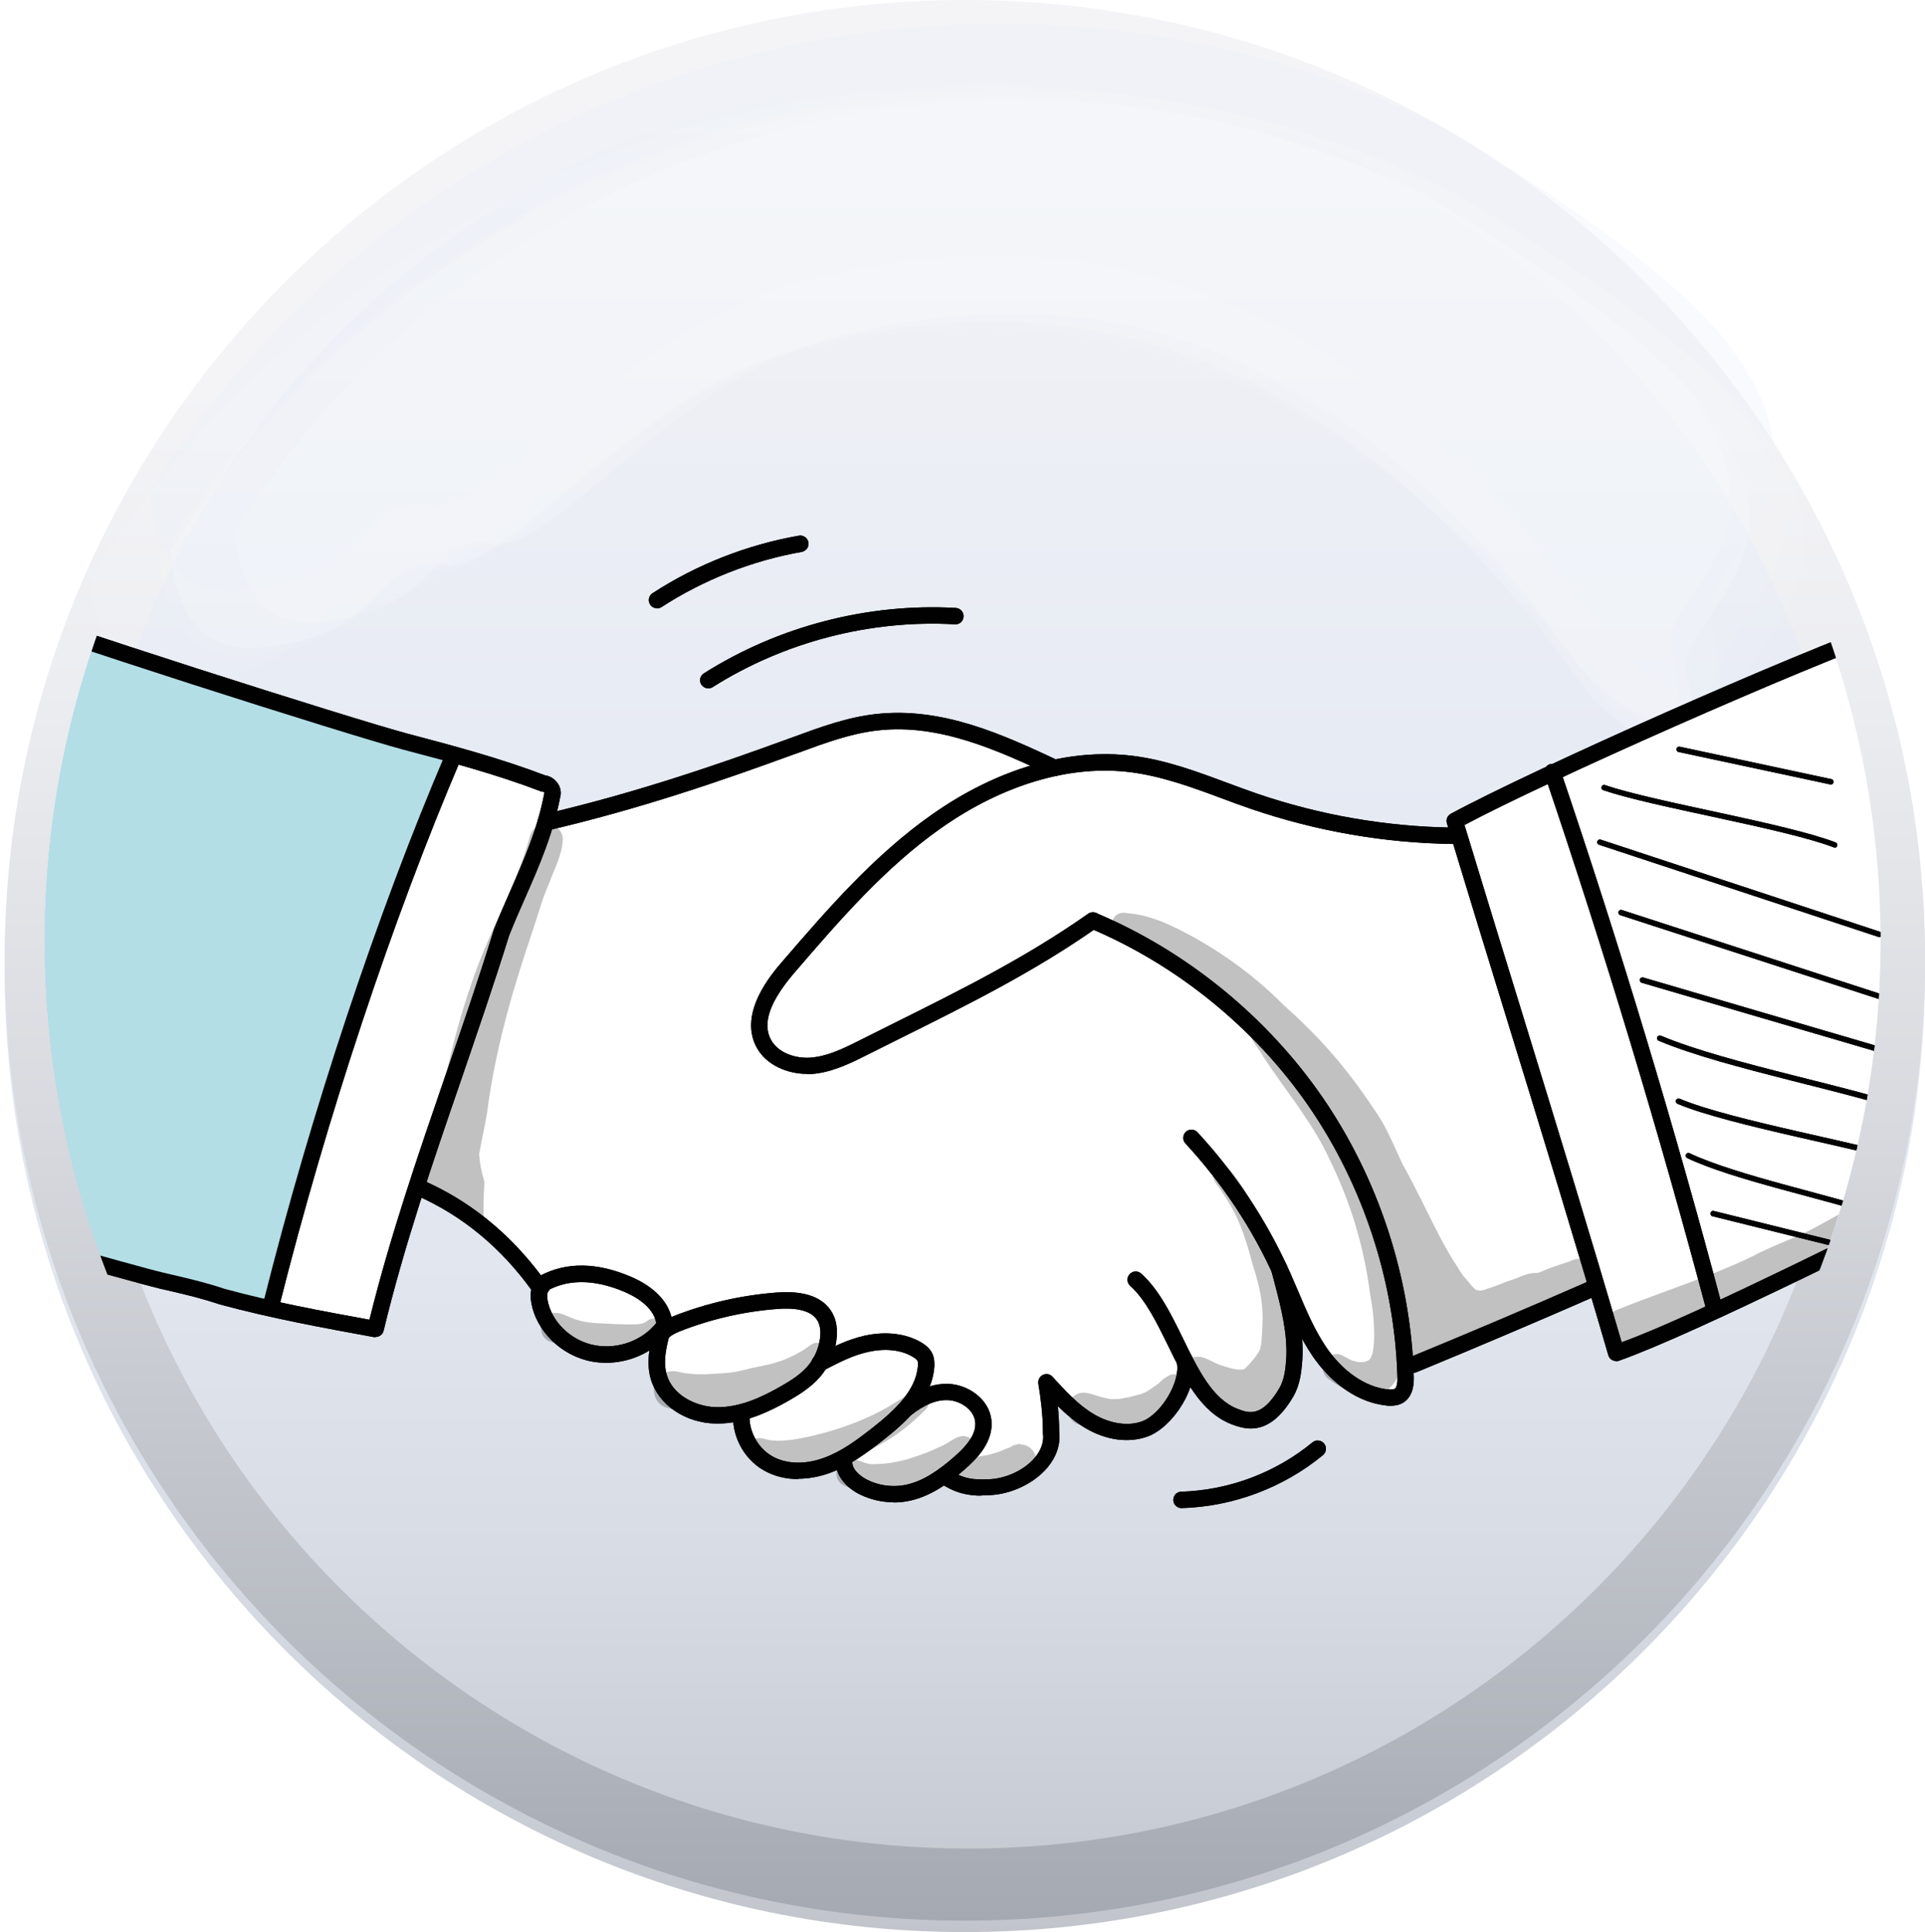 <?xml version="1.0" encoding="UTF-8"?>
<svg xmlns="http://www.w3.org/2000/svg" xmlns:xlink="http://www.w3.org/1999/xlink" viewBox="0 0 112.7 113.11">
  <defs>
    <style>
      .cls-1 {
        fill: none;
      }

      .cls-2 {
        fill: url(#radial-gradient-3);
      }

      .cls-2, .cls-3, .cls-4, .cls-5, .cls-6, .cls-7, .cls-8 {
        mix-blend-mode: multiply;
      }

      .cls-9 {
        mask: url(#mask-13);
      }

      .cls-10 {
        mask: url(#mask-12);
      }

      .cls-11 {
        mask: url(#mask-11);
      }

      .cls-12 {
        mask: url(#mask-10);
      }

      .cls-13 {
        fill: url(#linear-gradient);
      }

      .cls-14 {
        filter: url(#luminosity-noclip-9);
      }

      .cls-15 {
        filter: url(#luminosity-noclip-7);
      }

      .cls-16 {
        filter: url(#luminosity-noclip-3);
      }

      .cls-17 {
        filter: url(#luminosity-noclip-5);
      }

      .cls-18 {
        clip-path: url(#clippath);
      }

      .cls-19 {
        mask: url(#mask);
      }

      .cls-20 {
        filter: url(#luminosity-noclip);
      }

      .cls-21 {
        fill: #010101;
      }

      .cls-22 {
        fill: #687a97;
      }

      .cls-23 {
        fill: #e7edf9;
      }

      .cls-24, .cls-25 {
        fill: #fff;
      }

      .cls-26 {
        fill: #b3dee5;
      }

      .cls-27 {
        fill: #add3f2;
      }

      .cls-28 {
        filter: url(#luminosity-noclip-13);
      }

      .cls-29 {
        filter: url(#luminosity-noclip-11);
      }

      .cls-3 {
        fill: url(#linear-gradient-7);
      }

      .cls-4 {
        fill: url(#linear-gradient-5);
      }

      .cls-5 {
        fill: url(#linear-gradient-9);
      }

      .cls-6 {
        fill: url(#linear-gradient-2);
      }

      .cls-30 {
        fill: url(#radial-gradient-4);
      }

      .cls-31 {
        fill: url(#radial-gradient-2);
      }

      .cls-32 {
        fill: url(#linear-gradient-4);
        mix-blend-mode: color-burn;
      }

      .cls-25 {
        opacity: .2;
      }

      .cls-33 {
        fill: url(#linear-gradient-8);
      }

      .cls-34 {
        fill: url(#linear-gradient-3);
      }

      .cls-35 {
        fill: url(#linear-gradient-6);
      }

      .cls-36 {
        opacity: .13;
      }

      .cls-7 {
        fill: url(#radial-gradient);
      }

      .cls-37 {
        opacity: .26;
      }

      .cls-38 {
        opacity: .9;
      }

      .cls-39 {
        opacity: .76;
      }

      .cls-40 {
        opacity: .72;
      }

      .cls-41 {
        fill: url(#linear-gradient-11);
      }

      .cls-42 {
        isolation: isolate;
      }

      .cls-8 {
        fill: url(#linear-gradient-10);
      }

      .cls-43 {
        mask: url(#mask-3);
      }

      .cls-44 {
        mask: url(#mask-2);
      }

      .cls-45 {
        mask: url(#mask-5);
      }

      .cls-46 {
        mask: url(#mask-4);
      }

      .cls-47 {
        mask: url(#mask-1);
      }

      .cls-48 {
        mask: url(#mask-7);
      }

      .cls-49 {
        mask: url(#mask-6);
      }

      .cls-50 {
        mask: url(#mask-8);
      }

      .cls-51 {
        mask: url(#mask-9);
      }

      .cls-52 {
        mix-blend-mode: soft-light;
        opacity: .3;
      }
    </style>
    <linearGradient id="linear-gradient" x1="56.49" y1="113.11" x2="56.49" y2=".67" gradientUnits="userSpaceOnUse">
      <stop offset="0" stop-color="#c1c4cb"/>
      <stop offset=".06" stop-color="#c9cdd5"/>
      <stop offset=".2" stop-color="#d8dce5"/>
      <stop offset=".35" stop-color="#e1e6ef"/>
      <stop offset=".53" stop-color="#e4e9f3"/>
      <stop offset="1" stop-color="#f4f4f7"/>
    </linearGradient>
    <filter id="luminosity-noclip" x="1.51" y="2.18" width="109.76" height="109.76" color-interpolation-filters="sRGB" filterUnits="userSpaceOnUse">
      <feFlood flood-color="#fff" result="bg"/>
      <feBlend in="SourceGraphic" in2="bg"/>
    </filter>
    <filter id="luminosity-noclip-2" x="1.51" y="-7635.31" width="109.76" height="32766" color-interpolation-filters="sRGB" filterUnits="userSpaceOnUse">
      <feFlood flood-color="#fff" result="bg"/>
      <feBlend in="SourceGraphic" in2="bg"/>
    </filter>
    <mask id="mask-1" x="1.51" y="-7635.31" width="109.76" height="32766" maskUnits="userSpaceOnUse"/>
    <radialGradient id="radial-gradient" cx="56.39" cy="57.05" fx="56.39" fy="57.05" r="54.88" gradientUnits="userSpaceOnUse">
      <stop offset=".97" stop-color="#000"/>
      <stop offset=".99" stop-color="#b3b3b3"/>
      <stop offset="1" stop-color="#000"/>
    </radialGradient>
    <mask id="mask" x="1.51" y="2.18" width="109.76" height="109.76" maskUnits="userSpaceOnUse">
      <g class="cls-20">
        <g class="cls-47">
          <path class="cls-7" d="m56.39,2.18C26.08,2.18,1.51,26.74,1.51,57.05s24.57,54.88,54.88,54.88,54.88-24.57,54.88-54.88S86.69,2.18,56.39,2.18Zm.2,108.18c-29.44,0-53.31-23.87-53.31-53.3S27.15,3.75,56.59,3.75s53.31,23.86,53.31,53.3-23.87,53.3-53.31,53.3Z"/>
        </g>
      </g>
    </mask>
    <radialGradient id="radial-gradient-2" cx="56.39" cy="57.05" fx="56.39" fy="57.05" r="54.88" gradientUnits="userSpaceOnUse">
      <stop offset=".97" stop-color="#969a9f"/>
      <stop offset=".99" stop-color="#878b90"/>
      <stop offset="1" stop-color="#969a9f"/>
    </radialGradient>
    <filter id="luminosity-noclip-3" x=".27" y=".27" width="112.44" height="112.44" color-interpolation-filters="sRGB" filterUnits="userSpaceOnUse">
      <feFlood flood-color="#fff" result="bg"/>
      <feBlend in="SourceGraphic" in2="bg"/>
    </filter>
    <filter id="luminosity-noclip-4" x=".27" y="-7635.31" width="112.44" height="32766" color-interpolation-filters="sRGB" filterUnits="userSpaceOnUse">
      <feFlood flood-color="#fff" result="bg"/>
      <feBlend in="SourceGraphic" in2="bg"/>
    </filter>
    <mask id="mask-3" x=".27" y="-7635.31" width="112.44" height="32766" maskUnits="userSpaceOnUse"/>
    <radialGradient id="radial-gradient-3" cx="56.49" cy="56.49" fx="56.49" fy="56.49" r="56.22" gradientUnits="userSpaceOnUse">
      <stop offset=".91" stop-color="#000"/>
      <stop offset="1" stop-color="#b3b3b3"/>
    </radialGradient>
    <mask id="mask-2" x=".27" y=".27" width="112.44" height="112.44" maskUnits="userSpaceOnUse">
      <g class="cls-16">
        <g class="cls-43">
          <path class="cls-2" d="m56.49.27C25.44.27.27,25.44.27,56.49s25.17,56.22,56.22,56.22,56.22-25.17,56.22-56.22S87.54.27,56.49.27ZM4.68,56.49C4.68,27.77,27.97,4.49,56.69,4.49s52,23.28,52,52-23.29,52-52,52S4.68,85.21,4.68,56.49Z"/>
        </g>
      </g>
    </mask>
    <radialGradient id="radial-gradient-4" cx="56.49" cy="56.49" fx="56.49" fy="56.49" r="56.22" gradientUnits="userSpaceOnUse">
      <stop offset=".91" stop-color="#a8abb0"/>
      <stop offset="1" stop-color="#a8abb0"/>
    </radialGradient>
    <filter id="luminosity-noclip-5" x="0" y=".67" width="112.44" height="112.44" color-interpolation-filters="sRGB" filterUnits="userSpaceOnUse">
      <feFlood flood-color="#fff" result="bg"/>
      <feBlend in="SourceGraphic" in2="bg"/>
    </filter>
    <filter id="luminosity-noclip-6" x="0" y="-7635.31" width="112.44" height="32766" color-interpolation-filters="sRGB" filterUnits="userSpaceOnUse">
      <feFlood flood-color="#fff" result="bg"/>
      <feBlend in="SourceGraphic" in2="bg"/>
    </filter>
    <mask id="mask-5" x="0" y="-7635.31" width="112.44" height="32766" maskUnits="userSpaceOnUse"/>
    <linearGradient id="linear-gradient-2" x1="56.22" y1="113.11" x2="56.22" y2=".67" gradientUnits="userSpaceOnUse">
      <stop offset="0" stop-color="#000"/>
      <stop offset=".03" stop-color="#000"/>
      <stop offset=".28" stop-color="#000"/>
      <stop offset=".28" stop-color="#000"/>
      <stop offset=".35" stop-color="#3b3b3b"/>
      <stop offset=".43" stop-color="#6f6f6f"/>
      <stop offset=".51" stop-color="#9b9b9b"/>
      <stop offset=".59" stop-color="#bfbfbf"/>
      <stop offset=".67" stop-color="#dbdbdb"/>
      <stop offset=".75" stop-color="#efefef"/>
      <stop offset=".83" stop-color="#fbfbfb"/>
      <stop offset=".91" stop-color="#fff"/>
    </linearGradient>
    <mask id="mask-4" x="0" y=".67" width="112.44" height="112.44" maskUnits="userSpaceOnUse">
      <g class="cls-17">
        <g class="cls-45">
          <path class="cls-6" d="m112.44,56.89c0,31.05-25.17,56.22-56.22,56.22S0,87.94,0,56.89,25.17.67,56.22.67s56.22,25.17,56.22,56.22Z"/>
        </g>
      </g>
    </mask>
    <linearGradient id="linear-gradient-3" x1="56.22" y1="113.11" x2="56.22" y2=".67" gradientUnits="userSpaceOnUse">
      <stop offset="0" stop-color="#c1c4cb"/>
      <stop offset=".03" stop-color="#c9cdd5"/>
      <stop offset=".1" stop-color="#d8dce5"/>
      <stop offset=".18" stop-color="#e1e6ef"/>
      <stop offset=".28" stop-color="#e4e9f3"/>
      <stop offset=".28" stop-color="#e4e9f3"/>
      <stop offset=".6" stop-color="#f0f1f6"/>
      <stop offset=".91" stop-color="#f4f4f7"/>
    </linearGradient>
    <linearGradient id="linear-gradient-4" x1="56.49" y1="112.44" x2="56.49" y2="0" gradientUnits="userSpaceOnUse">
      <stop offset="0" stop-color="#a4a9b2"/>
      <stop offset=".15" stop-color="#b8bcc3"/>
      <stop offset=".42" stop-color="#d8dadf"/>
      <stop offset=".64" stop-color="#ecedf0"/>
      <stop offset=".8" stop-color="#f4f4f7"/>
    </linearGradient>
    <filter id="luminosity-noclip-7" x="8.99" y="5.49" width="92.14" height="37.69" color-interpolation-filters="sRGB" filterUnits="userSpaceOnUse">
      <feFlood flood-color="#fff" result="bg"/>
      <feBlend in="SourceGraphic" in2="bg"/>
    </filter>
    <filter id="luminosity-noclip-8" x="8.99" y="-7635.31" width="92.14" height="32766" color-interpolation-filters="sRGB" filterUnits="userSpaceOnUse">
      <feFlood flood-color="#fff" result="bg"/>
      <feBlend in="SourceGraphic" in2="bg"/>
    </filter>
    <mask id="mask-7" x="8.99" y="-7635.31" width="92.14" height="32766" maskUnits="userSpaceOnUse"/>
    <linearGradient id="linear-gradient-5" x1="55.05" y1="43.17" x2="55.05" y2="5.49" gradientUnits="userSpaceOnUse">
      <stop offset=".31" stop-color="#000"/>
      <stop offset=".43" stop-color="#454545"/>
      <stop offset=".55" stop-color="#868686"/>
      <stop offset=".67" stop-color="#bababa"/>
      <stop offset=".76" stop-color="#dfdfdf"/>
      <stop offset=".84" stop-color="#f6f6f6"/>
      <stop offset=".89" stop-color="#fff"/>
    </linearGradient>
    <mask id="mask-6" x="8.99" y="5.49" width="92.14" height="37.69" maskUnits="userSpaceOnUse">
      <g class="cls-15">
        <g class="cls-48">
          <path class="cls-4" d="m97.51,38.97c1.05,3.13.42,7.1-5.71,1.04-17.11-24.02-34.43-22.77-45.2-20.26-10.77,2.5-17.74,13.36-21.75,12.74-4.01-.63-3.17,4.39-10.99,4.81-3.46.18-4.64-2.52-4.88-5.61C19.1,15.94,36.89,5.49,57.16,5.49c8.92,0,17.35,2.02,24.86,5.62,6.72,3.93,13.56,8.54,16.54,12.41,6.76,8.77-2.11,12.32-1.05,15.46Z"/>
        </g>
      </g>
    </mask>
    <linearGradient id="linear-gradient-6" x1="55.05" y1="43.17" x2="55.05" y2="5.49" gradientUnits="userSpaceOnUse">
      <stop offset=".31" stop-color="#fff"/>
      <stop offset=".89" stop-color="#fff"/>
    </linearGradient>
    <filter id="luminosity-noclip-9" x="4.17" y="4.77" width="100.06" height="40.93" color-interpolation-filters="sRGB" filterUnits="userSpaceOnUse">
      <feFlood flood-color="#fff" result="bg"/>
      <feBlend in="SourceGraphic" in2="bg"/>
    </filter>
    <filter id="luminosity-noclip-10" x="4.17" y="-7635.31" width="100.06" height="32766" color-interpolation-filters="sRGB" filterUnits="userSpaceOnUse">
      <feFlood flood-color="#fff" result="bg"/>
      <feBlend in="SourceGraphic" in2="bg"/>
    </filter>
    <mask id="mask-9" x="4.17" y="-7635.31" width="100.06" height="32766" maskUnits="userSpaceOnUse"/>
    <linearGradient id="linear-gradient-7" x1="54.2" y1="45.7" x2="54.2" y2="4.77" xlink:href="#linear-gradient-5"/>
    <mask id="mask-8" x="4.17" y="4.77" width="100.06" height="40.93" maskUnits="userSpaceOnUse">
      <g class="cls-14">
        <g class="cls-51">
          <path class="cls-3" d="m100.3,41.14c1.14,3.4.46,7.71-6.2,1.14-18.58-26.09-37.38-24.72-49.08-22-11.7,2.72-19.27,14.52-23.63,13.83-4.36-.68-3.44,4.76-11.93,5.22-3.75.2-5.04-2.74-5.29-6.09C15.15,16.12,34.47,4.77,56.48,4.77c9.68,0,18.84,2.2,27,6.11,7.3,4.27,14.72,9.27,17.96,13.47,7.34,9.53-2.29,13.38-1.14,16.78Z"/>
        </g>
      </g>
    </mask>
    <linearGradient id="linear-gradient-8" x1="54.2" y1="45.7" x2="54.2" y2="4.77" xlink:href="#linear-gradient-6"/>
    <filter id="luminosity-noclip-11" x="0" y=".13" width="112.44" height="112.44" color-interpolation-filters="sRGB" filterUnits="userSpaceOnUse">
      <feFlood flood-color="#fff" result="bg"/>
      <feBlend in="SourceGraphic" in2="bg"/>
    </filter>
    <filter id="luminosity-noclip-12" x="0" y="-7635.31" width="112.44" height="32766" color-interpolation-filters="sRGB" filterUnits="userSpaceOnUse">
      <feFlood flood-color="#fff" result="bg"/>
      <feBlend in="SourceGraphic" in2="bg"/>
    </filter>
    <mask id="mask-11" x="0" y="-7635.31" width="112.44" height="32766" maskUnits="userSpaceOnUse"/>
    <linearGradient id="linear-gradient-9" y1="112.57" y2=".13" xlink:href="#linear-gradient-2"/>
    <mask id="mask-10" x="0" y=".13" width="112.44" height="112.44" maskUnits="userSpaceOnUse">
      <g class="cls-29">
        <g class="cls-11">
          <path class="cls-5" d="m112.44,56.35c0,31.05-25.17,56.22-56.22,56.22S0,87.4,0,56.35,25.17.13,56.22.13s56.22,25.17,56.22,56.22Z"/>
        </g>
      </g>
    </mask>
    <filter id="luminosity-noclip-13" x="0" y=".13" width="112.44" height="112.44" color-interpolation-filters="sRGB" filterUnits="userSpaceOnUse">
      <feFlood flood-color="#fff" result="bg"/>
      <feBlend in="SourceGraphic" in2="bg"/>
    </filter>
    <filter id="luminosity-noclip-14" x="0" y="-7635.31" width="112.44" height="32766" color-interpolation-filters="sRGB" filterUnits="userSpaceOnUse">
      <feFlood flood-color="#fff" result="bg"/>
      <feBlend in="SourceGraphic" in2="bg"/>
    </filter>
    <mask id="mask-13" x="0" y="-7635.31" width="112.44" height="32766" maskUnits="userSpaceOnUse"/>
    <linearGradient id="linear-gradient-10" x1="56.22" y1="112.57" x2="56.22" y2=".13" gradientUnits="userSpaceOnUse">
      <stop offset=".21" stop-color="#000"/>
      <stop offset=".33" stop-color="#1d1d1d"/>
      <stop offset=".57" stop-color="#6a6a6a"/>
      <stop offset=".92" stop-color="#e3e3e3"/>
      <stop offset="1" stop-color="#fff"/>
    </linearGradient>
    <mask id="mask-12" x="0" y=".13" width="112.44" height="112.44" maskUnits="userSpaceOnUse">
      <g class="cls-28">
        <g class="cls-9">
          <path class="cls-8" d="m112.44,56.35c0,31.05-25.17,56.22-56.22,56.22S0,87.4,0,56.35,25.17.13,56.22.13s56.22,25.17,56.22,56.22Z"/>
        </g>
      </g>
    </mask>
    <linearGradient id="linear-gradient-11" x1="56.22" y1="112.57" x2="56.22" y2=".13" gradientUnits="userSpaceOnUse">
      <stop offset=".21" stop-color="#fff"/>
      <stop offset="1" stop-color="#fff"/>
    </linearGradient>
    <clipPath id="clippath">
      <circle class="cls-1" cx="56.36" cy="55.08" r="53.74"/>
    </clipPath>
  </defs>
  <g class="cls-42">
    <g id="Capa_2" data-name="Capa 2">
      <g id="Capa_1-2" data-name="Capa 1">
        <g>
          <g>
            <g>
              <path class="cls-22" d="m56.35.41C25.97.41,1.34,25.03,1.34,55.42s24.63,55.01,55.01,55.01,55.01-24.63,55.01-55.01S86.74.41,56.35.41ZM5.66,55.42C5.66,27.31,28.45,4.53,56.55,4.53s50.89,22.78,50.89,50.89-22.79,50.88-50.89,50.88S5.66,83.52,5.66,55.42Z"/>
              <path class="cls-13" d="m112.7,56.89c0,31.05-25.17,56.22-56.22,56.22S.27,87.94.27,56.89,25.43.67,56.48.67s56.22,25.17,56.22,56.22Z"/>
              <g class="cls-40">
                <g class="cls-19">
                  <path class="cls-31" d="m56.39,2.18C26.08,2.18,1.51,26.74,1.51,57.05s24.57,54.88,54.88,54.88,54.88-24.57,54.88-54.88S86.69,2.18,56.39,2.18Zm.2,108.18c-29.44,0-53.31-23.87-53.31-53.3S27.15,3.75,56.59,3.75s53.31,23.86,53.31,53.3-23.87,53.3-53.31,53.3Z"/>
                </g>
              </g>
              <g class="cls-44">
                <path class="cls-30" d="m56.49.27C25.44.27.27,25.44.27,56.49s25.17,56.22,56.22,56.22,56.22-25.17,56.22-56.22S87.54.27,56.49.27ZM4.68,56.49C4.68,27.77,27.97,4.49,56.69,4.49s52,23.28,52,52-23.29,52-52,52S4.68,85.21,4.68,56.49Z"/>
              </g>
              <g class="cls-38">
                <g class="cls-46">
                  <path class="cls-34" d="m112.44,56.89c0,31.05-25.17,56.22-56.22,56.22S0,87.94,0,56.89,25.17.67,56.22.67s56.22,25.17,56.22,56.22Z"/>
                </g>
              </g>
              <path class="cls-32" d="m56.49,0C25.44,0,.27,25.17.27,56.22s25.17,56.22,56.22,56.22,56.22-25.17,56.22-56.22S87.53,0,56.49,0ZM4.68,56.22C4.68,27.5,27.97,4.22,56.69,4.22s52,23.28,52,52-23.28,52-52,52S4.68,84.94,4.68,56.22Z"/>
            </g>
            <g class="cls-39">
              <path class="cls-25" d="m97.89,38.04c1.01,3.01.4,6.83-5.42,1-16.26-23.09-32.73-21.88-42.97-19.47-10.24,2.41-16.86,12.85-20.68,12.24-3.82-.6-3.01,4.22-10.44,4.62-3.29.18-4.41-2.42-4.63-5.39C23.37,15.9,40.28,5.85,59.55,5.85c8.47,0,16.49,1.94,23.63,5.41,6.4,3.79,12.89,8.21,15.73,11.93,6.43,8.43-2.01,11.85-1.01,14.86Z"/>
              <path class="cls-25" d="m98.77,39.62c1.06,3.18.43,7.2-5.72,1.06-17.16-24.36-34.53-23.09-45.33-20.55-10.81,2.54-17.79,13.56-21.82,12.92-4.02-.64-3.18,4.45-11.01,4.87-3.47.19-4.65-2.56-4.89-5.69C20.15,16.26,37.99,5.66,58.32,5.66c8.94,0,17.4,2.05,24.93,5.7,6.74,3.99,13.6,8.66,16.59,12.58,6.78,8.89-2.12,12.5-1.06,15.67Z"/>
              <g class="cls-49">
                <path class="cls-35" d="m97.51,38.97c1.05,3.13.42,7.1-5.71,1.04-17.11-24.02-34.43-22.77-45.2-20.26-10.77,2.5-17.74,13.36-21.75,12.74-4.01-.63-3.17,4.39-10.99,4.81-3.46.18-4.64-2.52-4.88-5.61C19.1,15.94,36.89,5.49,57.16,5.49c8.92,0,17.35,2.02,24.86,5.62,6.72,3.93,13.56,8.54,16.54,12.41,6.76,8.77-2.11,12.32-1.05,15.46Z"/>
              </g>
            </g>
            <g class="cls-52">
              <path class="cls-23" d="m100.14,36.35c1.09,3.27.43,7.41-5.89,1.09-17.66-25.07-35.54-23.76-46.66-21.15-11.12,2.62-18.31,13.95-22.46,13.3-4.14-.65-3.27,4.58-11.34,5.01-3.57.19-4.79-2.63-5.03-5.85C19.2,12.3,37.57,1.39,58.49,1.39c9.2,0,17.91,2.11,25.66,5.87,6.94,4.11,13.99,8.91,17.07,12.95,6.98,9.16-2.18,12.86-1.09,16.13Z"/>
              <path class="cls-25" d="m100.72,40.13c1.09,3.27.44,7.41-5.89,1.09-17.66-25.08-35.54-23.77-46.66-21.15-11.12,2.62-18.32,13.95-22.46,13.3-4.14-.65-3.27,4.58-11.34,5.02-3.57.19-4.79-2.63-5.03-5.85C19.78,16.08,38.15,5.17,59.07,5.17c9.2,0,17.91,2.11,25.66,5.87,6.94,4.11,14,8.92,17.08,12.95,6.98,9.16-2.18,12.86-1.09,16.14Z"/>
              <path class="cls-25" d="m101.68,41.84c1.15,3.45.46,7.82-6.21,1.15-18.63-26.45-37.49-25.07-49.23-22.31-11.73,2.76-19.32,14.73-23.69,14.03-4.37-.69-3.45,4.83-11.96,5.29-3.76.2-5.05-2.78-5.31-6.17C16.29,16.47,35.67,4.96,57.74,4.96c9.71,0,18.89,2.23,27.07,6.19,7.33,4.34,14.77,9.41,18.02,13.67,7.36,9.66-2.3,13.57-1.15,17.02Z"/>
              <g class="cls-50">
                <path class="cls-33" d="m100.3,41.14c1.14,3.4.46,7.71-6.2,1.14-18.58-26.09-37.38-24.72-49.08-22-11.7,2.72-19.27,14.52-23.63,13.83-4.36-.68-3.44,4.76-11.93,5.22-3.75.2-5.04-2.74-5.29-6.09C15.15,16.12,34.47,4.77,56.48,4.77c9.68,0,18.84,2.2,27,6.11,7.3,4.27,14.72,9.27,17.96,13.47,7.34,9.53-2.29,13.38-1.14,16.78Z"/>
              </g>
            </g>
            <g class="cls-37">
              <g class="cls-12">
                <g class="cls-10">
                  <path class="cls-41" d="m112.44,56.35c0,31.05-25.17,56.22-56.22,56.22S0,87.4,0,56.35,25.17.13,56.22.13s56.22,25.17,56.22,56.22Z"/>
                </g>
              </g>
            </g>
          </g>
          <g class="cls-18">
            <g>
              <path class="cls-24" d="m26.37,44.42c-3.77,10.54-7.55,21.11-10.11,32.18,1.94.66,3.98,1.05,6.02,1.16.78-2.71,1.55-5.43,2.33-8.14,0,0-.11-.08-.26-.11,1.55.3,2.95,1.14,4.13,2.19,1.18,1.05,2.16,2.29,3.25,3.74-.11,1.53,1.01,3,2.46,3.53,1.45.53,3.11.21,4.46-.7-.13.67-.13,1.37,0,2.05.06.29.14.58.28.85.29.56.8.97,1.36,1.26.94.49,2.06.64,3.19.45-.12,1.28.85,2.5,2.06,2.94,1.21.45,2.58.23,3.83-.24.19.44.4.9.76,1.22.4.37.95.53,1.49.59,1.29.15,2.64-.22,3.85-.94,1.33.72,3.01.75,4.35.07.35-.18.69-.41.96-.7.55-.59.79-1.4.84-2.2.05-.8-.09-1.6-.14-2.42.67.78,1.37,1.55,2.24,2.08s1.95.82,2.93.55c.82-.22,1.51-.81,1.97-1.53.45-.72.68-1.56.75-2.53.33.54.69,1.07,1.09,1.57.37.47.77.92,1.26,1.26.49.33,1.09.54,1.69.48.92-.1,1.66-.85,2.03-1.7.37-.85.42-1.79.48-2.72.03-.53.06-1.07.04-1.61.48.91.97,1.83,1.61,2.64.64.81,1.46,1.51,2.43,1.85.24.09.49.15.74.21.4.1.86.19,1.2-.05.27-.19.38-.54.42-.86s.02-.67.21-1c3.7-1.39,7.33-2.94,10.85-4.6.35,1.3.75,2.58,1.27,3.82,2.64-.61,5.19-1.55,7.56-2.78,2.09-.8,11.34-5.81,13.2-6.99-.3-10.44,1.03-21.48-3.74-30.77-.3-.58-.61-1.17-1.09-1.66-5.24,1.82-20.64,8.63-25.55,11.22.14.27.27.53.27.83-5.08.36-10.05-1.35-14.85-3.05-1.52-.54-3.07-1.08-4.68-1.19-1.43-.1-2.86.15-4.46.29-1.7-1.03-3.6-1.69-5.52-2.22-1.16-.32-2.34-.6-3.54-.59-1.1.01-2.18.28-3.24.58-5.69,1.66-11.01,4.73-16.92,5.28.05-.4.09-.79.14-1.19.03-.21.04-.45-.07-.63-1.92-.78-3.86-1.56-5.81-1.77Z"/>
              <path class="cls-21" d="m108.16,73.16s-.04,0-.06-.01l-7.86-1.95c-.08-.03-.12-.12-.09-.21.03-.08.12-.13.21-.09l7.86,1.95c.08.03.12.12.09.21-.02.06-.08.1-.15.1Z"/>
              <path class="cls-21" d="m109.92,71.21s-.03,0-.05,0c-2.86-.98-8.35-2.11-11.09-3.41-.08-.04-.11-.13-.08-.21.04-.08.13-.11.21-.08,2.72,1.29,8.2,2.43,11.06,3.4.08.03.13.12.1.2-.02.07-.09.11-.15.11Z"/>
              <path class="cls-21" d="m112.43,68.32s-.03,0-.05,0c-3.19-1.04-11.09-2.4-14.17-3.7-.08-.03-.12-.13-.09-.21.03-.08.13-.12.21-.09,3.08,1.3,10.97,2.65,14.15,3.69.08.03.13.12.1.2-.02.07-.08.11-.15.11Z"/>
              <path class="cls-21" d="m112.43,65.37s-.04,0-.06-.01c-3.71-1.39-11.3-2.76-15.26-4.43-.08-.03-.12-.13-.09-.21.03-.08.13-.12.21-.09,3.95,1.67,11.54,3.03,15.25,4.42.08.03.12.12.09.21-.02.06-.09.1-.15.1Z"/>
              <path class="cls-21" d="m111.51,62.04s-.04,0-.06-.01l-15.35-4.5c-.08-.03-.12-.13-.09-.21.03-.08.13-.12.21-.09l15.35,4.5c.08.03.12.13.09.21-.03.06-.09.1-.15.1Z"/>
              <path class="cls-21" d="m111.17,58.86s-.04,0-.06-.01l-16.27-5.28c-.08-.04-.12-.13-.08-.21.04-.08.13-.12.21-.08l16.27,5.28c.08.04.12.13.08.21-.03.06-.09.1-.15.1Z"/>
              <path class="cls-21" d="m110.04,54.86s-.04,0-.07-.01l-16.37-5.4c-.08-.04-.12-.13-.08-.21.04-.08.13-.12.21-.08l16.37,5.4c.08.04.12.13.08.21-.03.06-.09.09-.15.09Z"/>
              <path class="cls-21" d="m107.42,49.62s-.04,0-.06-.01c-2.89-1.11-10.57-2.35-13.5-3.35-.08-.03-.13-.12-.1-.2.03-.08.12-.13.2-.1,2.93,1,10.61,2.24,13.51,3.36.08.03.12.12.09.21-.02.06-.09.1-.15.1Z"/>
              <path class="cls-21" d="m107.19,45.93s-.04,0-.06-.01l-8.88-1.9c-.08-.03-.12-.13-.09-.21.03-.08.13-.12.21-.09l8.88,1.9c.08.03.12.13.09.21-.03.06-.09.1-.15.1Z"/>
              <path class="cls-27" d="m-.91,35.52c4.11,1.38,23.49,7.64,27.45,8.83-.65,2.74-2.32,5.11-3.44,7.7-.59,1.37-1.04,2.8-1.47,4.23-2.04,6.7-3.99,13.43-5.87,20.17-3.67-1.26-17.03-4.95-20.96-5.65C-1.58,59.55-3.02,46.77-.91,35.52Z"/>
              <g class="cls-36">
                <path class="cls-21" d="m91.93,73.84c-.64.19-1.27.42-1.88.68-.14,0-.28,0-.42.03-.31.05-.6.18-.9.3-.33.11-.63.22-.95.35-.12.05-.5.19-.65.23-.05.01-.08.03-.11.04-.09.03-.19.06-.28.08-.06,0-.11,0-.17,0-.06-.01-.13-.03-.19-.05,0,0,0,0,0,0-.13-.12-.26-.26-.37-.4-.15-.2.02.03.08.1-.1-.14-.21-.27-.33-.4-.03-.04-.06-.07-.09-.1-.11-.15-.2-.3-.3-.46-.41-.62-.78-1.27-1.12-1.92-.72-1.4-1.38-2.82-2.15-4.19-.44-.93-.82-1.9-1.38-2.78-1.6-2.44-3.15-4.36-5.55-6.49-1.51-1.53-3.25-2.84-5.12-3.9-1.27-.7-2.59-1.39-4.06-1.5-1.03-.23-1.28,1.29-.22,1.36.96.05,2,.49,3.1,1.12-.1.25-.08.55.17.81,1.02.89,2.2,1.57,3.27,2.41-.05-.03.54.47.66.59.12.12.25.24.36.37-.1.09-.16.22-.16.36.07.44.57.96.79,1.38,1.17,1.79,2.55,3.45,3.55,5.34,1.32,2.6,2.27,5.19,2.72,8.67.23,1.09.36,3.09,0,3.66-.03.04-.06.07-.1.1-.03.02-.05.03-.07.04-.05.02-.09.03-.14.05-.02,0-.04.02-.07.02,0,0-.01,0-.02,0-.1,0-.21,0-.28,0-.04,0-.07-.01-.11-.02-.4-.1-.18-.01-.78-.33-.92-.52-1.71.84-.81,1.39,2.27,1.64,3.86,1.05,4.31-1.16.23-1.34.08-2.7-.16-4.03.07.2.13.4.2.6.13.79.24,1.54.35,2.2-.02.02-.03.04-.05.06-.26.41-.07.91.29,1.15.16.26.51.38.8.3.26-.08.4-.23.47-.43,2.48-.98,4.94-2.03,7.23-3.41.54-.33.54-.37.98-.55.23-.1.51-.23.65-.44.11-.08.21-.17.3-.29.42-.87-.63-1.32-1.32-.94Z"/>
              </g>
              <g class="cls-36">
                <path class="cls-21" d="m115,67.15c-.13,0-.26.03-.37.09-.58.17-8.29,4.67-8.86,4.87-1,.49-1.4.58-2.74,1.22-2.32,1.23-6.17,2.44-8.24,3.31-1.36.41-.81,2.43.58,2.09,2.17-.7,4.22-1.72,6.32-2.61,1.1-.51,10.4-5.39,12.14-6.25.81-.43,1.83-.93,1.93-1.18.51-.58,0-1.56-.75-1.54Z"/>
              </g>
              <g>
                <g class="cls-36">
                  <polygon class="cls-21" points="24.96 69.66 24.96 69.66 24.96 69.66 24.96 69.66"/>
                </g>
                <g class="cls-36">
                  <path class="cls-21" d="m31.03,48.95c-.88,3.19-2.44,5.54-3.57,9.05-.69,2.05-1.21,4.14-1.61,6.26-.25.94-.44,1.89-.64,2.84-.14.84-.39,1.71-.24,2.56.22.83,1.14,1.23,1.88.96.47.5.98.97,1.48,1.44,0-.02,0-.04,0-.06-.04-.94-.03-1.88.03-2.81-.2-.66-.27-1.09-.31-1.63.19-1.04.44-2.06.56-3.11.5-3.38,1.45-6.66,2.55-9.89.33-.96.58-1.95,1-2.88.3-.84.78-1.69.79-2.59-.09-1.04-1.67-1.15-1.92-.13Z"/>
                </g>
                <g class="cls-36">
                  <path class="cls-21" d="m32.03,74.77c-.05.2-.25.36-.47.35.17.09.36.14.56.08.31-.08.51-.39.5-.7-.19.09-.39.19-.59.27Z"/>
                </g>
                <g class="cls-36">
                  <path class="cls-21" d="m24.96,69.66c-.02-.13-.03-.25-.05-.38,0,.14.02.26.05.38Z"/>
                </g>
              </g>
              <g class="cls-36">
                <path class="cls-21" d="m37.86,77.36c-.37.25-.88.17-1.85.16-.64-.06-1.47-.01-2.19-.24-.47-.11-.92-.47-1.41-.41-.93.08-1.01,1.48-.12,1.7.65.25,1.31.48,1.99.62.58.13,1.17.27,1.75.12.73-.15,1.42-.46,2.07-.81.26-.17.62-.31.72-.63.14-.59-.55-.88-.97-.51Z"/>
              </g>
              <g class="cls-36">
                <path class="cls-21" d="m47.7,78.62c-.32.11-.39.28-.89.55-1.01.55-1.45.65-2.8.92-1.28.33-1.17.26-2.59.36-.44.02-.89,0-1.33-.06-.29-.05-.58-.16-.87-.1-1.17.11-1.27,1.83-.15,2.13,2.87.83,5.23,0,7.26-1.23.61-.37,1.22-.75,1.75-1.25.29-.32.36-.26.42-.7,0-.41-.41-.72-.8-.61Z"/>
              </g>
              <g class="cls-36">
                <path class="cls-21" d="m59.75,84.53c-.6.08-.45.16-.77.26-.25.07-.29.18-1.19.4-.62.11-.6.1-.76.12.12-.15.17-.36.13-.55-.03-.39-.4-.69-.78-.69-.47.03-.83.42-1.26.59-.9.4-.68.33-1.93.75-1.13.32-1.71.29-2.14.31-.41-.01-.81-.28-1.19-.32.76-.29,1.47-.7,2.16-1.12.79-.48,1.48-1.07,2.13-1.72.14-.12.23-.31.23-.5,0-.23-.13-.44-.32-.56-.25-.15-.59-.1-.79.1.04-.03.15-.12.09-.07-.32.2-.64.4-.97.59-1.87,1.21-4.35,1.91-5.95,2.16-.38.04-.76.09-1.15.05-.03,0-.05,0-.06,0-.01,0-.03,0-.04,0-.29-.03-.58-.17-.87-.13-.69.06-.76,1.1-.09,1.27.61.21,1.22.42,1.86.48.68.07,1.36-.02,2.03-.1.36-.03.72-.1,1.07-.19-.33.36-.31,1.02.17,1.28,1.75.88,3.63.7,5.37-.09.32-.12.62-.28.92-.45.01.53.42,1.05,1.01,1.03,1.09-.14,2.26-.2,3.18-.86.27-.21.63-.39.75-.73.28-.57-.21-1.29-.84-1.27Z"/>
              </g>
              <g class="cls-36">
                <path class="cls-21" d="m68.55,80.47c-.67.34-.51.41-.94.68-.65.45-.56.4-1.49.64-.77.13-.3.1-.96.12-.08,0-.15,0-.23-.02-.08-.01-.19-.04-.27-.06-.56-.09-1.14-.5-1.69-.17-.72.39-.57,1.56.23,1.75.73.22,1.48.43,2.25.38.92-.06,1.81-.4,2.58-.91.37-.26.72-.55,1.06-.85.24-.2.49-.45.48-.78.01-.51-.52-.91-1.01-.77Z"/>
              </g>
              <g class="cls-36">
                <path class="cls-21" d="m76.12,77.83c0-.4-.27-.8-.67-.9-.02,0-.04,0-.06,0,0-.76.02-1.52-.17-2.25-.28-1.15-.91-2.16-1.42-3.21-.48-1.11-1.1-2.17-1.89-3.08-.34-.3-.91,0-.9.44.03.38.38.65.55.98.98,1.43,1.31,2.5,1.78,4.22.57,1.8.67,2.67.51,4.53,0,.02,0,.04,0,.06-.02.08-.03.17-.05.25,0,.04-.02.11-.05.18-.09.15-.19.3-.3.45-.13.16-.4.47-.55.61-.03.02-.07.04-.1.06-.3.03-.52.02-1.31-.24-.22-.08-.27-.11-.02,0-.4-.14-.76-.41-1.17-.49-.93-.17-1.39,1.18-.57,1.64.29.15.61.29.89.42.06.31.23.59.52.75.07.04.14.07.21.1.02.37.25.73.72.87.4.11.81.22,1.23.13.14-.02.43-.15.47-.17.41-.18.84-.43,1.02-.85.1-.21.11-.43.05-.62.16-.16.25-.37.27-.59.41-.54.7-1.17.86-1.82.09-.45.14-.92.15-1.38,0-.02,0-.03,0-.05,0-.01,0-.02,0-.03h0Z"/>
              </g>
              <path class="cls-21" d="m21.99,78.28s-.06,0-.09,0c-2.96-.54-6.02-1.1-9.05-1.92-1.17-.39-2.3-.65-3.49-.92-1.3-.3-13.17-3.65-14.54-4.13-.25-.09-.38-.36-.29-.61.09-.25.36-.38.61-.29,1.32.46,13.16,3.81,14.44,4.1,1.16.27,2.37.54,3.56.94,2.81.77,5.69,1.3,8.49,1.81,1.21-4.9,2.86-9.68,4.45-14.31.95-2.75,1.93-5.6,2.82-8.48,0-.01,0-.02.01-.04.3-.75.62-1.48.93-2.19.84-1.92,1.64-3.73,2.03-5.83-.01-.02-.05-.05-.07-.06-.06,0-.11,0-.16-.03-2.62-1-5.36-1.73-8.02-2.43-3.14-.83-21.6-6.7-24.75-8.03-.24-.1-.36-.38-.26-.63.1-.24.38-.36.63-.26,3.09,1.3,21.52,7.16,24.62,7.98,2.65.7,5.4,1.43,8.05,2.44.49.06.92.52.92,1.02,0,.03,0,.06,0,.09-.41,2.24-1.27,4.22-2.11,6.12-.31.7-.62,1.41-.91,2.14-.9,2.89-1.88,5.73-2.82,8.48-1.71,4.97-3.32,9.66-4.53,14.66-.05.22-.25.37-.47.37Zm10.37-31.86h0,0Z"/>
              <path class="cls-21" d="m15.91,76.75s-.08,0-.12-.01c-.26-.06-.41-.33-.35-.58,2.76-11,6.64-22.7,10.66-32.09.1-.24.39-.36.63-.25.24.1.36.39.25.63-3.99,9.34-7.86,20.99-10.61,31.94-.05.22-.25.36-.47.36Z"/>
              <path class="cls-21" d="m94.62,79.68c-.08,0-.15-.02-.22-.05-.12-.06-.21-.17-.24-.29-1.91-6.56-3.92-13.12-6.06-20.06-1.11-3.6-2.25-7.32-3.39-11.08-.07-.22.03-.45.23-.56,4.86-2.63,20.28-9.47,25.51-11.28.25-.09.52.05.61.3.09.25-.05.52-.3.61-5.05,1.75-20.31,8.5-25.02,11.03,1.1,3.63,2.21,7.22,3.28,10.7,2.08,6.77,4.05,13.18,5.92,19.58,4.46-1.6,16.09-7.55,20.39-9.55.24-.11.53,0,.64.23.11.24,0,.53-.23.64-4.47,2.09-16.3,8.11-20.95,9.76-.05.02-.11.03-.16.03Z"/>
              <path class="cls-21" d="m100.39,77.17c-.21,0-.41-.14-.46-.36-2.8-10.54-6-21.12-9.5-31.46-.09-.25.05-.52.3-.61.25-.08.52.05.61.3,3.51,10.35,6.71,20.96,9.51,31.52.07.26-.08.52-.34.59-.04.01-.08.02-.12.02Z"/>
              <path class="cls-21" d="m47.25,62.87c-1.1,0-2.4-.48-2.98-1.6-1.03-2.01.91-4.26,1.55-5,2.63-3.05,5.36-6.21,8.75-8.59,3.82-2.69,8-3.9,11.76-3.43,1.92.24,3.75.92,5.52,1.58.57.21,1.16.43,1.74.63,3.69,1.26,7.54,1.93,11.44,1.99.27,0,.48.22.47.49,0,.26-.22.47-.48.47h0c-4-.06-7.95-.75-11.74-2.04-.59-.2-1.19-.42-1.77-.64-1.72-.64-3.5-1.29-5.31-1.52-3.52-.45-7.46.71-11.09,3.26-3.29,2.31-5.98,5.43-8.57,8.44-1.45,1.68-1.92,2.97-1.42,3.93.42.81,1.45,1.13,2.29,1.08.96-.06,1.86-.48,2.85-.98.66-.33,1.32-.66,1.98-.99,4.04-2.01,7.85-3.91,11.47-6.46.22-.15.52-.1.67.12.15.22.1.52-.12.67-3.68,2.59-7.53,4.51-11.6,6.53-.66.33-1.32.66-1.98.99-1.05.53-2.09,1.01-3.22,1.08-.07,0-.15,0-.22,0Z"/>
              <path class="cls-21" d="m82.76,80.37c-.19,0-.37-.11-.44-.3-.1-.24.02-.53.26-.63,3.45-1.42,6.94-2.9,10.36-4.4.24-.11.53,0,.63.25.11.24,0,.53-.25.63-3.43,1.5-6.92,2.98-10.38,4.41-.06.02-.12.04-.18.04Z"/>
              <path class="cls-21" d="m81.42,82.3c-.1,0-.2,0-.28-.02-1.59-.17-3.16-1.23-4.3-2.9-.73-1.07-1.24-2.27-1.73-3.42-.15-.36-.31-.73-.47-1.09-1.3-2.92-3.07-5.58-5.24-7.93-.18-.19-.17-.5.03-.68.19-.18.5-.17.68.03,2.24,2.42,4.06,5.18,5.41,8.19.16.37.32.74.48,1.11.49,1.16.96,2.26,1.63,3.26.98,1.44,2.3,2.35,3.61,2.49.08,0,.3.03.41-.03.12-.08.18-.33.16-.75-.17-5.57-2.01-11.16-5.16-15.75-3.15-4.59-7.72-8.31-12.85-10.47-.24-.1-.36-.38-.26-.63.1-.24.38-.36.63-.26,5.3,2.23,10.01,6.07,13.27,10.81,3.26,4.74,5.15,10.52,5.33,16.26.01.32.04,1.18-.61,1.59-.24.15-.51.19-.75.19Z"/>
              <path class="cls-21" d="m57.44,87.56c-.67,0-1.53-.11-2.47-.79-.21-.16-.26-.46-.1-.67.16-.21.46-.26.67-.1.89.66,1.65.62,2.31.6h.07c.99-.04,2.07-.55,2.67-1.27.26-.31.55-.8.47-1.4,0-.02,0-.04,0-.07,0-1.03-.14-2.07-.27-2.86-.03-.21.08-.42.27-.51.19-.09.42-.05.56.11.73.8,1.48,1.63,2.4,2.18.96.57,2.02.73,2.84.43,1.13-.41,2.29-2.38,2.03-3.45-.06-.26.1-.52.35-.58.26-.06.52.1.58.35.4,1.68-1.17,4.04-2.64,4.57-1.11.4-2.44.22-3.66-.51-.59-.36-1.11-.8-1.59-1.27.05.48.08.98.08,1.49.09.74-.15,1.46-.69,2.11-.78.92-2.1,1.55-3.36,1.61h-.07c-.14,0-.29.02-.45.02Z"/>
              <path class="cls-21" d="m73.24,83.63c-.4,0-.78-.11-1.14-.25-1.81-.7-2.78-2.68-3.71-4.59-.65-1.32-1.31-2.69-2.22-3.51-.2-.18-.22-.48-.04-.68.18-.2.48-.22.68-.04,1.05.94,1.76,2.39,2.45,3.8.89,1.83,1.73,3.55,3.19,4.12.63.24,1.41.55,2.45-1.21.28-.48.36-1.09.4-1.67.1-1.5-.3-3.04-.69-4.53-.06-.23-.12-.46-.18-.68-.06-.26.09-.52.35-.58.26-.07.52.09.58.35.06.22.12.45.17.68.41,1.57.83,3.19.71,4.84-.05.7-.15,1.44-.53,2.09-.85,1.44-1.7,1.86-2.49,1.86Z"/>
              <path class="cls-21" d="m42.02,83.34s-.08,0-.13,0c-1.8-.04-3.35-1.11-3.79-2.6-.16-.56-.16-1.13-.08-1.68-.98.61-2.2.86-3.36.65-1.78-.32-3.28-1.78-3.56-3.48-.12-.7.1-1.09.31-1.29.19-.19.49-.18.68,0,.19.19.18.49,0,.68-.04.04-.08.19-.04.45.22,1.31,1.39,2.44,2.79,2.69,1.36.25,2.82-.3,3.62-1.36.13-.17.36-.24.56-.16.17-.09.33-.15.44-.2,1.92-.75,3.94-1.21,5.99-1.37,1.65-.13,2.75.27,3.27,1.18.25.44.33.97.25,1.6-.1.79-.44,1.56-.97,2.17-.51.58-1.16,1-1.79,1.36-1.11.63-2.58,1.36-4.18,1.36Zm-2.86-5.04c-.21.81-.32,1.51-.13,2.17.35,1.22,1.72,1.88,2.89,1.91,1.41.04,2.78-.64,3.81-1.23.56-.32,1.13-.68,1.54-1.15.4-.46.66-1.05.74-1.66.04-.28.04-.69-.14-1.01-.39-.7-1.5-.77-2.36-.7-1.96.15-3.88.59-5.71,1.31-.3.12-.51.24-.63.36Z"/>
              <path class="cls-21" d="m46.73,86.59c-.75,0-1.45-.18-2.05-.53-1.17-.69-1.87-2.05-1.75-3.4.02-.26.26-.46.52-.44.26.02.46.26.44.52-.09.97.44,1.99,1.28,2.49.81.48,1.92.53,3.03.13,1.05-.37,1.96-1.05,2.88-1.77,1.31-1.03,2.54-2.18,2.66-3.63,0-.09.01-.21-.02-.28-.03-.07-.12-.15-.27-.24-.69-.42-1.63-.52-2.64-.29-.89.2-1.62.58-2.46,1.01l-.14.07c-.24.12-.53.03-.65-.21-.12-.24-.03-.53.21-.65l.14-.07c.86-.45,1.68-.87,2.69-1.1,1.25-.28,2.44-.14,3.35.4.21.13.5.33.65.68.11.27.11.53.1.74-.14,1.82-1.54,3.15-3.02,4.31-.95.74-1.97,1.5-3.15,1.92-.6.21-1.21.32-1.79.32Z"/>
              <path class="cls-21" d="m52.33,87.95c-.69,0-1.37-.16-1.99-.46-.71-.35-1.46-1.06-1.4-1.99.02-.26.25-.46.51-.45.26.02.47.24.45.51-.03.46.45.86.87,1.07.65.33,1.41.44,2.13.32,1.14-.19,2.13-.94,2.95-1.65.92-.8,1.32-1.46,1.24-2.08-.09-.72-.88-1.21-1.56-1.25-.68-.04-1.38.24-2.21.89-.21.16-.51.13-.67-.08-.16-.21-.13-.51.08-.67.64-.5,1.63-1.16,2.85-1.09,1.09.06,2.31.86,2.46,2.09.15,1.27-.82,2.27-1.57,2.92-.86.75-2.03,1.64-3.42,1.87-.24.04-.49.06-.73.06Z"/>
              <path class="cls-21" d="m38.89,77.86c-.23,0-.43-.16-.47-.4-.17-.98-1.25-1.57-1.88-1.84-1.84-.77-3.43-.75-4.74.08-.21.14-.5.08-.65-.13-1.83-2.55-4.12-4.43-6.8-5.6-.24-.11-.35-.39-.25-.63.11-.24.39-.35.63-.25,2.72,1.18,5.05,3.06,6.94,5.57,1.51-.78,3.27-.76,5.23.07,1.4.59,2.27,1.5,2.45,2.56.05.26-.13.51-.39.55-.03,0-.06,0-.08,0Z"/>
              <path class="cls-21" d="m31.95,48.62c-.22,0-.42-.15-.47-.37-.06-.26.1-.52.36-.58,5.31-1.23,10.19-2.91,14.27-4.4l.36-.13c1.55-.57,3.15-1.16,4.84-1.34,3.89-.43,7.48,1.24,10.64,2.72.24.11.34.4.23.64-.11.24-.4.34-.64.23-3.05-1.42-6.51-3.04-10.13-2.63-1.57.17-3.12.74-4.61,1.29l-.37.13c-4.1,1.5-9.02,3.2-14.38,4.44-.04,0-.07.01-.11.01Z"/>
              <path class="cls-21" d="m41.47,40.3c-.16,0-.31-.08-.41-.22-.14-.22-.08-.52.15-.66,4.36-2.76,9.6-4.12,14.75-3.83.26.02.47.24.45.51-.01.27-.24.47-.51.45-4.95-.28-9.99,1.03-14.18,3.68-.08.05-.17.07-.26.07Z"/>
              <path class="cls-21" d="m38.46,35.61c-.16,0-.31-.08-.4-.22-.14-.22-.08-.52.14-.66,2.58-1.68,5.54-2.84,8.57-3.37.26-.05.51.13.56.39.05.26-.13.51-.39.56-2.9.51-5.74,1.63-8.21,3.23-.08.05-.17.08-.26.08Z"/>
              <path class="cls-21" d="m69.17,88.29c-.26,0-.47-.21-.48-.47,0-.27.2-.49.47-.49,2.8-.09,5.52-1.11,7.68-2.89.2-.17.51-.14.68.07.17.2.14.51-.07.68-2.32,1.91-5.26,3.01-8.26,3.1,0,0,0,0-.02,0Z"/>
              <path class="cls-21" d="m108.16,73.16s-.04,0-.06-.01l-7.86-1.95c-.08-.03-.12-.12-.09-.21.03-.08.12-.13.21-.09l7.86,1.95c.08.03.12.12.09.21-.02.06-.08.1-.15.1Z"/>
              <path class="cls-21" d="m109.92,71.21s-.03,0-.05,0c-2.86-.98-8.35-2.11-11.09-3.41-.08-.04-.11-.13-.08-.21.04-.08.13-.11.21-.08,2.72,1.29,8.2,2.43,11.06,3.4.08.03.13.12.1.2-.02.07-.09.11-.15.11Z"/>
              <path class="cls-21" d="m112.43,68.32s-.03,0-.05,0c-3.19-1.04-11.09-2.4-14.17-3.7-.08-.03-.12-.13-.09-.21.03-.08.13-.12.21-.09,3.08,1.3,10.97,2.65,14.15,3.69.08.03.13.12.1.2-.02.07-.08.11-.15.11Z"/>
              <path class="cls-21" d="m112.43,65.37s-.04,0-.06-.01c-3.71-1.39-11.3-2.76-15.26-4.43-.08-.03-.12-.13-.09-.21.03-.08.13-.12.21-.09,3.95,1.67,11.54,3.03,15.25,4.42.08.03.12.12.09.21-.02.06-.09.1-.15.1Z"/>
              <path class="cls-21" d="m111.51,62.04s-.04,0-.06-.01l-15.35-4.5c-.08-.03-.12-.13-.09-.21.03-.08.13-.12.21-.09l15.35,4.5c.08.03.12.13.09.21-.03.06-.09.1-.15.1Z"/>
              <path class="cls-21" d="m111.17,58.86s-.04,0-.06-.01l-16.27-5.28c-.08-.04-.12-.13-.08-.21.04-.08.13-.12.21-.08l16.27,5.28c.08.04.12.13.08.21-.03.06-.09.1-.15.1Z"/>
              <path class="cls-21" d="m110.04,54.86s-.04,0-.07-.01l-16.37-5.4c-.08-.04-.12-.13-.08-.21.04-.08.13-.12.21-.08l16.37,5.4c.08.04.12.13.08.21-.03.06-.09.09-.15.09Z"/>
              <path class="cls-21" d="m107.42,49.62s-.04,0-.06-.01c-2.89-1.11-10.57-2.35-13.5-3.35-.08-.03-.13-.12-.1-.2.03-.08.12-.13.2-.1,2.93,1,10.61,2.24,13.51,3.36.08.03.12.12.09.21-.02.06-.09.1-.15.1Z"/>
              <path class="cls-21" d="m107.19,45.93s-.04,0-.06-.01l-8.88-1.9c-.08-.03-.12-.13-.09-.21.03-.08.13-.12.21-.09l8.88,1.9c.08.03.12.13.09.21-.03.06-.09.1-.15.1Z"/>
              <path class="cls-26" d="m-.91,35.52c4.11,1.38,23.49,7.64,27.45,8.83-.65,2.74-2.32,5.11-3.44,7.7-.59,1.37-1.04,2.8-1.47,4.23-2.04,6.7-3.99,13.43-5.87,20.17-3.67-1.26-17.03-4.95-20.96-5.65C-1.58,59.55-3.02,46.77-.91,35.52Z"/>
              <g class="cls-36">
                <path class="cls-21" d="m91.93,73.84c-.64.19-1.27.42-1.88.68-.14,0-.28,0-.42.03-.31.05-.6.18-.9.3-.33.11-.63.22-.95.35-.12.05-.5.19-.65.23-.05.01-.08.03-.11.04-.09.03-.19.06-.28.08-.06,0-.11,0-.17,0-.06-.01-.13-.03-.19-.05,0,0,0,0,0,0-.13-.12-.26-.26-.37-.4-.15-.2.02.03.08.1-.1-.14-.21-.27-.33-.4-.03-.04-.06-.07-.09-.1-.11-.15-.2-.3-.3-.46-.41-.62-.78-1.27-1.12-1.92-.72-1.4-1.38-2.82-2.15-4.19-.44-.93-.82-1.9-1.38-2.78-1.6-2.44-3.15-4.36-5.55-6.49-1.51-1.53-3.25-2.84-5.12-3.9-1.27-.7-2.59-1.39-4.06-1.5-1.03-.23-1.28,1.29-.22,1.36.96.05,2,.49,3.1,1.12-.1.25-.08.55.17.81,1.02.89,2.2,1.57,3.27,2.41-.05-.03.54.47.66.59.12.12.25.24.36.37-.1.09-.16.22-.16.36.07.44.57.96.79,1.38,1.17,1.79,2.55,3.45,3.55,5.34,1.32,2.6,2.27,5.19,2.72,8.67.23,1.09.36,3.09,0,3.66-.03.04-.06.07-.1.1-.03.02-.05.03-.07.04-.05.02-.09.03-.14.05-.02,0-.04.02-.07.02,0,0-.01,0-.02,0-.1,0-.21,0-.28,0-.04,0-.07-.01-.11-.02-.4-.1-.18-.01-.78-.33-.92-.52-1.71.84-.81,1.39,2.27,1.64,3.86,1.05,4.31-1.16.23-1.34.08-2.7-.16-4.03.07.2.13.4.2.6.13.79.24,1.54.35,2.2-.02.02-.03.04-.05.06-.26.41-.07.91.29,1.15.16.26.51.38.8.3.26-.08.4-.23.47-.43,2.48-.98,4.94-2.03,7.23-3.41.54-.33.54-.37.98-.55.23-.1.51-.23.65-.44.11-.08.21-.17.3-.29.42-.87-.63-1.32-1.32-.94Z"/>
              </g>
              <g class="cls-36">
                <path class="cls-21" d="m115,67.15c-.13,0-.26.03-.37.09-.58.17-8.29,4.67-8.86,4.87-1,.49-1.4.58-2.74,1.22-2.32,1.23-6.17,2.44-8.24,3.31-1.36.41-.81,2.43.58,2.09,2.17-.7,4.22-1.72,6.32-2.61,1.1-.51,10.4-5.39,12.14-6.25.81-.43,1.83-.93,1.93-1.18.51-.58,0-1.56-.75-1.54Z"/>
              </g>
              <g>
                <g class="cls-36">
                  <polygon class="cls-21" points="24.96 69.66 24.96 69.66 24.96 69.66 24.96 69.66"/>
                </g>
                <g class="cls-36">
                  <path class="cls-21" d="m31.03,48.95c-.88,3.19-2.44,5.54-3.57,9.05-.69,2.05-1.21,4.14-1.61,6.26-.25.94-.44,1.89-.64,2.84-.14.84-.39,1.71-.24,2.56.22.83,1.14,1.23,1.88.96.47.5.98.97,1.48,1.44,0-.02,0-.04,0-.06-.04-.94-.03-1.88.03-2.81-.2-.66-.27-1.09-.31-1.63.19-1.04.44-2.06.56-3.11.5-3.38,1.45-6.66,2.55-9.89.33-.96.58-1.95,1-2.88.3-.84.78-1.69.79-2.59-.09-1.04-1.67-1.15-1.92-.13Z"/>
                </g>
                <g class="cls-36">
                  <path class="cls-21" d="m32.03,74.77c-.05.2-.25.36-.47.35.17.09.36.14.56.08.31-.08.51-.39.5-.7-.19.09-.39.19-.59.27Z"/>
                </g>
                <g class="cls-36">
                  <path class="cls-21" d="m24.96,69.66c-.02-.13-.03-.25-.05-.38,0,.14.02.26.05.38Z"/>
                </g>
              </g>
              <g class="cls-36">
                <path class="cls-21" d="m37.86,77.36c-.37.25-.88.17-1.85.16-.64-.06-1.47-.01-2.19-.24-.47-.11-.92-.47-1.41-.41-.93.08-1.01,1.48-.12,1.7.65.25,1.31.48,1.99.62.58.13,1.17.27,1.75.12.73-.15,1.42-.46,2.07-.81.26-.17.62-.31.72-.63.14-.59-.55-.88-.97-.51Z"/>
              </g>
              <g class="cls-36">
                <path class="cls-21" d="m47.7,78.62c-.32.11-.39.28-.89.55-1.01.55-1.45.65-2.8.92-1.28.33-1.17.26-2.59.36-.44.02-.89,0-1.33-.06-.29-.05-.58-.16-.87-.1-1.17.11-1.27,1.83-.15,2.13,2.87.83,5.23,0,7.26-1.23.61-.37,1.22-.75,1.75-1.25.29-.32.36-.26.42-.7,0-.41-.41-.72-.8-.61Z"/>
              </g>
              <g class="cls-36">
                <path class="cls-21" d="m59.75,84.53c-.6.08-.45.16-.77.26-.25.07-.29.18-1.19.4-.62.11-.6.1-.76.12.12-.15.17-.36.13-.55-.03-.39-.4-.69-.78-.69-.47.03-.83.42-1.26.59-.9.4-.68.33-1.93.75-1.13.32-1.71.29-2.14.31-.41-.01-.81-.28-1.19-.32.76-.29,1.47-.7,2.16-1.12.79-.48,1.48-1.07,2.13-1.72.14-.12.23-.31.23-.5,0-.23-.13-.44-.32-.56-.25-.15-.59-.1-.79.1.04-.03.15-.12.09-.07-.32.2-.64.4-.97.59-1.87,1.21-4.35,1.91-5.95,2.16-.38.04-.76.09-1.15.05-.03,0-.05,0-.06,0-.01,0-.03,0-.04,0-.29-.03-.58-.17-.87-.13-.69.06-.76,1.1-.09,1.27.61.21,1.22.42,1.86.48.68.07,1.36-.02,2.03-.1.36-.03.72-.1,1.07-.19-.33.36-.31,1.02.17,1.28,1.75.88,3.63.7,5.37-.09.32-.12.62-.28.92-.45.01.53.42,1.05,1.01,1.03,1.09-.14,2.26-.2,3.18-.86.27-.21.63-.39.75-.73.28-.57-.21-1.29-.84-1.27Z"/>
              </g>
              <g class="cls-36">
                <path class="cls-21" d="m68.55,80.47c-.67.34-.51.41-.94.68-.65.45-.56.4-1.49.64-.77.13-.3.1-.96.12-.08,0-.15,0-.23-.02-.08-.01-.19-.04-.27-.06-.56-.09-1.14-.5-1.69-.17-.72.39-.57,1.56.23,1.75.73.22,1.48.43,2.25.38.92-.06,1.81-.4,2.58-.91.37-.26.72-.55,1.06-.85.24-.2.49-.45.48-.78.01-.51-.52-.91-1.01-.77Z"/>
              </g>
              <g class="cls-36">
                <path class="cls-21" d="m76.12,77.83c0-.4-.27-.8-.67-.9-.02,0-.04,0-.06,0,0-.76.02-1.52-.17-2.25-.28-1.15-.91-2.16-1.42-3.21-.48-1.11-1.1-2.17-1.89-3.08-.34-.3-.91,0-.9.44.03.38.38.65.55.98.98,1.43,1.31,2.5,1.78,4.22.57,1.8.67,2.67.51,4.53,0,.02,0,.04,0,.06-.02.08-.03.17-.05.25,0,.04-.02.11-.05.18-.09.15-.19.3-.3.45-.13.16-.4.47-.55.61-.03.02-.07.04-.1.06-.3.03-.52.02-1.31-.24-.22-.08-.27-.11-.02,0-.4-.14-.76-.41-1.17-.49-.93-.17-1.39,1.18-.57,1.64.29.15.61.29.89.42.06.31.23.59.52.75.07.04.14.07.21.1.02.37.25.73.72.87.4.11.81.22,1.23.13.14-.02.43-.15.47-.17.41-.18.84-.43,1.02-.85.1-.21.11-.43.05-.62.16-.16.25-.37.27-.59.41-.54.7-1.17.86-1.82.09-.45.14-.92.15-1.38,0-.02,0-.03,0-.05,0-.01,0-.02,0-.03h0Z"/>
              </g>
              <path class="cls-21" d="m21.99,78.28s-.06,0-.09,0c-2.96-.54-6.02-1.1-9.05-1.92-1.17-.39-2.3-.65-3.49-.92-1.3-.3-13.17-3.65-14.54-4.13-.25-.09-.38-.36-.29-.61.09-.25.36-.38.61-.29,1.32.46,13.16,3.81,14.44,4.1,1.16.27,2.37.54,3.56.94,2.81.77,5.69,1.3,8.49,1.81,1.21-4.9,2.86-9.68,4.45-14.31.95-2.75,1.93-5.6,2.82-8.48,0-.01,0-.02.01-.04.3-.75.62-1.48.93-2.19.84-1.92,1.64-3.73,2.03-5.83-.01-.02-.05-.05-.07-.06-.06,0-.11,0-.16-.03-2.62-1-5.36-1.73-8.02-2.43-3.14-.83-21.6-6.7-24.75-8.03-.24-.1-.36-.38-.26-.63.1-.24.38-.36.63-.26,3.09,1.3,21.52,7.16,24.62,7.98,2.65.7,5.4,1.43,8.05,2.44.49.06.92.52.92,1.02,0,.03,0,.06,0,.09-.41,2.24-1.27,4.22-2.11,6.12-.31.7-.62,1.41-.91,2.14-.9,2.89-1.88,5.73-2.82,8.48-1.71,4.97-3.32,9.66-4.53,14.66-.05.22-.25.37-.47.37Zm10.37-31.86h0,0Z"/>
              <path class="cls-21" d="m15.91,76.75s-.08,0-.12-.01c-.26-.06-.41-.33-.35-.58,2.76-11,6.64-22.7,10.66-32.09.1-.24.39-.36.63-.25.24.1.36.39.25.63-3.99,9.34-7.86,20.99-10.61,31.94-.05.22-.25.36-.47.36Z"/>
              <path class="cls-21" d="m94.62,79.68c-.08,0-.15-.02-.22-.05-.12-.06-.21-.17-.24-.29-1.91-6.56-3.92-13.12-6.06-20.06-1.11-3.6-2.25-7.32-3.39-11.08-.07-.22.03-.45.23-.56,4.86-2.63,20.28-9.47,25.51-11.28.25-.09.52.05.61.3.09.25-.05.52-.3.61-5.05,1.75-20.31,8.5-25.02,11.03,1.1,3.63,2.21,7.22,3.28,10.7,2.08,6.77,4.05,13.18,5.92,19.58,4.46-1.6,16.09-7.55,20.39-9.55.24-.11.53,0,.64.23.11.24,0,.53-.23.64-4.47,2.09-16.3,8.11-20.95,9.76-.05.02-.11.03-.16.03Z"/>
              <path class="cls-21" d="m100.39,77.17c-.21,0-.41-.14-.46-.36-2.8-10.54-6-21.12-9.5-31.46-.09-.25.05-.52.3-.61.25-.08.52.05.61.3,3.51,10.35,6.71,20.96,9.51,31.52.07.26-.08.52-.34.59-.04.01-.08.02-.12.02Z"/>
              <path class="cls-21" d="m47.25,62.87c-1.1,0-2.4-.48-2.98-1.6-1.03-2.01.91-4.26,1.55-5,2.63-3.05,5.36-6.21,8.75-8.59,3.82-2.69,8-3.9,11.76-3.43,1.92.24,3.75.92,5.52,1.58.57.21,1.16.43,1.74.63,3.69,1.26,7.54,1.93,11.44,1.99.27,0,.48.22.47.49,0,.26-.22.47-.48.47h0c-4-.06-7.95-.75-11.74-2.04-.59-.2-1.19-.42-1.77-.64-1.72-.64-3.5-1.29-5.31-1.52-3.52-.45-7.46.71-11.09,3.26-3.29,2.31-5.98,5.43-8.57,8.44-1.45,1.68-1.92,2.97-1.42,3.93.42.81,1.45,1.13,2.29,1.08.96-.06,1.86-.48,2.85-.98.66-.33,1.32-.66,1.98-.99,4.04-2.01,7.85-3.91,11.47-6.46.22-.15.52-.1.67.12.15.22.1.52-.12.67-3.68,2.59-7.53,4.51-11.6,6.53-.66.33-1.32.66-1.98.99-1.05.53-2.09,1.01-3.22,1.08-.07,0-.15,0-.22,0Z"/>
              <path class="cls-21" d="m82.76,80.37c-.19,0-.37-.11-.44-.3-.1-.24.02-.53.26-.63,3.45-1.42,6.94-2.9,10.36-4.4.24-.11.53,0,.63.25.11.24,0,.53-.25.63-3.43,1.5-6.92,2.98-10.38,4.41-.06.02-.12.04-.18.04Z"/>
              <path class="cls-21" d="m81.42,82.3c-.1,0-.2,0-.28-.02-1.59-.17-3.16-1.23-4.3-2.9-.73-1.07-1.24-2.27-1.73-3.42-.15-.36-.31-.73-.47-1.09-1.3-2.92-3.07-5.58-5.24-7.93-.18-.19-.17-.5.03-.68.19-.18.5-.17.68.03,2.24,2.42,4.06,5.18,5.41,8.19.16.37.32.74.48,1.11.49,1.16.96,2.26,1.63,3.26.98,1.44,2.3,2.35,3.61,2.49.08,0,.3.03.41-.03.12-.08.18-.33.16-.75-.17-5.57-2.01-11.16-5.16-15.75-3.15-4.59-7.72-8.31-12.85-10.47-.24-.1-.36-.38-.26-.63.1-.24.38-.36.63-.26,5.3,2.23,10.01,6.07,13.27,10.81,3.26,4.74,5.15,10.52,5.33,16.26.01.32.04,1.18-.61,1.59-.24.15-.51.19-.75.19Z"/>
              <path class="cls-21" d="m57.44,87.56c-.67,0-1.53-.11-2.47-.79-.21-.16-.26-.46-.1-.67.16-.21.46-.26.67-.1.89.66,1.65.62,2.31.6h.07c.99-.04,2.07-.55,2.67-1.27.26-.31.55-.8.47-1.4,0-.02,0-.04,0-.07,0-1.03-.14-2.07-.27-2.86-.03-.21.08-.42.27-.51.19-.09.42-.05.56.11.73.8,1.48,1.63,2.4,2.18.96.57,2.02.73,2.84.43,1.13-.41,2.29-2.38,2.03-3.45-.06-.26.1-.52.35-.58.26-.06.52.1.58.35.4,1.68-1.17,4.04-2.64,4.57-1.11.4-2.44.22-3.66-.51-.59-.36-1.11-.8-1.59-1.27.05.48.08.98.08,1.49.09.74-.15,1.46-.69,2.11-.78.92-2.1,1.55-3.36,1.61h-.07c-.14,0-.29.02-.45.02Z"/>
              <path class="cls-21" d="m73.24,83.63c-.4,0-.78-.11-1.14-.25-1.81-.7-2.78-2.68-3.71-4.59-.65-1.32-1.31-2.69-2.22-3.51-.2-.18-.22-.48-.04-.68.18-.2.48-.22.68-.04,1.05.94,1.76,2.39,2.45,3.8.89,1.83,1.73,3.55,3.19,4.12.63.24,1.41.55,2.45-1.21.28-.48.36-1.09.4-1.67.1-1.5-.3-3.04-.69-4.53-.06-.23-.12-.46-.18-.68-.06-.26.09-.52.35-.58.26-.07.52.09.58.35.06.22.12.45.17.68.41,1.57.83,3.19.71,4.84-.05.7-.15,1.44-.53,2.09-.85,1.44-1.7,1.86-2.49,1.86Z"/>
              <path class="cls-21" d="m42.02,83.34s-.08,0-.13,0c-1.8-.04-3.35-1.11-3.79-2.6-.16-.56-.16-1.13-.08-1.68-.98.61-2.2.86-3.36.65-1.78-.32-3.28-1.78-3.56-3.48-.12-.7.1-1.09.31-1.29.19-.19.49-.18.68,0,.19.19.18.49,0,.68-.04.04-.08.19-.04.45.22,1.31,1.39,2.44,2.79,2.69,1.36.25,2.82-.3,3.62-1.36.13-.17.36-.24.56-.16.17-.09.33-.15.44-.2,1.92-.75,3.94-1.21,5.99-1.37,1.65-.13,2.75.27,3.27,1.18.25.44.33.97.25,1.6-.1.79-.44,1.56-.97,2.17-.51.58-1.16,1-1.79,1.36-1.11.63-2.58,1.36-4.18,1.36Zm-2.86-5.04c-.21.81-.32,1.51-.13,2.17.35,1.22,1.72,1.88,2.89,1.91,1.41.04,2.78-.64,3.81-1.23.56-.32,1.13-.68,1.54-1.15.4-.46.66-1.05.74-1.66.04-.28.04-.69-.14-1.01-.39-.7-1.5-.77-2.36-.7-1.96.15-3.88.59-5.71,1.31-.3.12-.51.24-.63.36Z"/>
              <path class="cls-21" d="m46.73,86.59c-.75,0-1.45-.18-2.05-.53-1.17-.69-1.87-2.05-1.75-3.4.02-.26.26-.46.52-.44.26.02.46.26.44.52-.09.97.44,1.99,1.28,2.49.81.48,1.92.53,3.03.13,1.05-.37,1.96-1.05,2.88-1.77,1.31-1.03,2.54-2.18,2.66-3.63,0-.09.01-.21-.02-.28-.03-.07-.12-.15-.27-.24-.69-.42-1.63-.52-2.64-.29-.89.2-1.62.58-2.46,1.01l-.14.07c-.24.12-.53.03-.65-.21-.12-.24-.03-.53.21-.65l.14-.07c.86-.45,1.68-.87,2.69-1.1,1.25-.28,2.44-.14,3.35.4.21.13.5.33.65.68.11.27.11.53.1.74-.14,1.82-1.54,3.15-3.02,4.31-.95.74-1.97,1.5-3.15,1.92-.6.21-1.21.32-1.79.32Z"/>
              <path class="cls-21" d="m52.33,87.95c-.69,0-1.37-.16-1.99-.46-.71-.35-1.46-1.06-1.4-1.99.02-.26.25-.46.51-.45.26.02.47.24.45.51-.03.46.45.86.87,1.07.65.33,1.41.44,2.13.32,1.14-.19,2.13-.94,2.95-1.65.92-.8,1.32-1.46,1.24-2.08-.09-.72-.88-1.21-1.56-1.25-.68-.04-1.38.24-2.21.89-.21.16-.51.13-.67-.08-.16-.21-.13-.51.08-.67.64-.5,1.63-1.16,2.85-1.09,1.09.06,2.31.86,2.46,2.09.15,1.27-.82,2.27-1.57,2.92-.86.75-2.03,1.64-3.42,1.87-.24.04-.49.06-.73.06Z"/>
              <path class="cls-21" d="m38.89,77.86c-.23,0-.43-.16-.47-.4-.17-.98-1.25-1.57-1.88-1.84-1.84-.77-3.43-.75-4.74.08-.21.14-.5.08-.65-.13-1.83-2.55-4.12-4.43-6.8-5.6-.24-.11-.35-.39-.25-.63.11-.24.39-.35.63-.25,2.72,1.18,5.05,3.06,6.94,5.57,1.51-.78,3.27-.76,5.23.07,1.4.59,2.27,1.5,2.45,2.56.05.26-.13.51-.39.55-.03,0-.06,0-.08,0Z"/>
              <path class="cls-21" d="m31.95,48.62c-.22,0-.42-.15-.47-.37-.06-.26.1-.52.36-.58,5.31-1.23,10.19-2.91,14.27-4.4l.36-.13c1.55-.57,3.15-1.16,4.84-1.34,3.89-.43,7.48,1.24,10.64,2.72.24.11.34.4.23.64-.11.24-.4.34-.64.23-3.05-1.42-6.51-3.04-10.13-2.63-1.57.17-3.12.74-4.61,1.29l-.37.13c-4.1,1.5-9.02,3.2-14.38,4.44-.04,0-.07.01-.11.01Z"/>
              <path class="cls-21" d="m41.47,40.3c-.16,0-.31-.08-.41-.22-.14-.22-.08-.52.15-.66,4.36-2.76,9.6-4.12,14.75-3.83.26.02.47.24.45.51-.01.27-.24.47-.51.45-4.95-.28-9.99,1.03-14.18,3.68-.08.05-.17.07-.26.07Z"/>
              <path class="cls-21" d="m38.46,35.61c-.16,0-.31-.08-.4-.22-.14-.22-.08-.52.14-.66,2.58-1.68,5.54-2.84,8.57-3.37.26-.05.51.13.56.39.05.26-.13.51-.39.56-2.9.51-5.74,1.63-8.21,3.23-.08.05-.17.08-.26.08Z"/>
              <path class="cls-21" d="m69.17,88.29c-.26,0-.47-.21-.48-.47,0-.27.2-.49.47-.49,2.8-.09,5.52-1.11,7.68-2.89.2-.17.51-.14.68.07.17.2.14.51-.07.68-2.32,1.91-5.26,3.01-8.26,3.1,0,0,0,0-.02,0Z"/>
            </g>
          </g>
        </g>
      </g>
    </g>
  </g>
</svg>